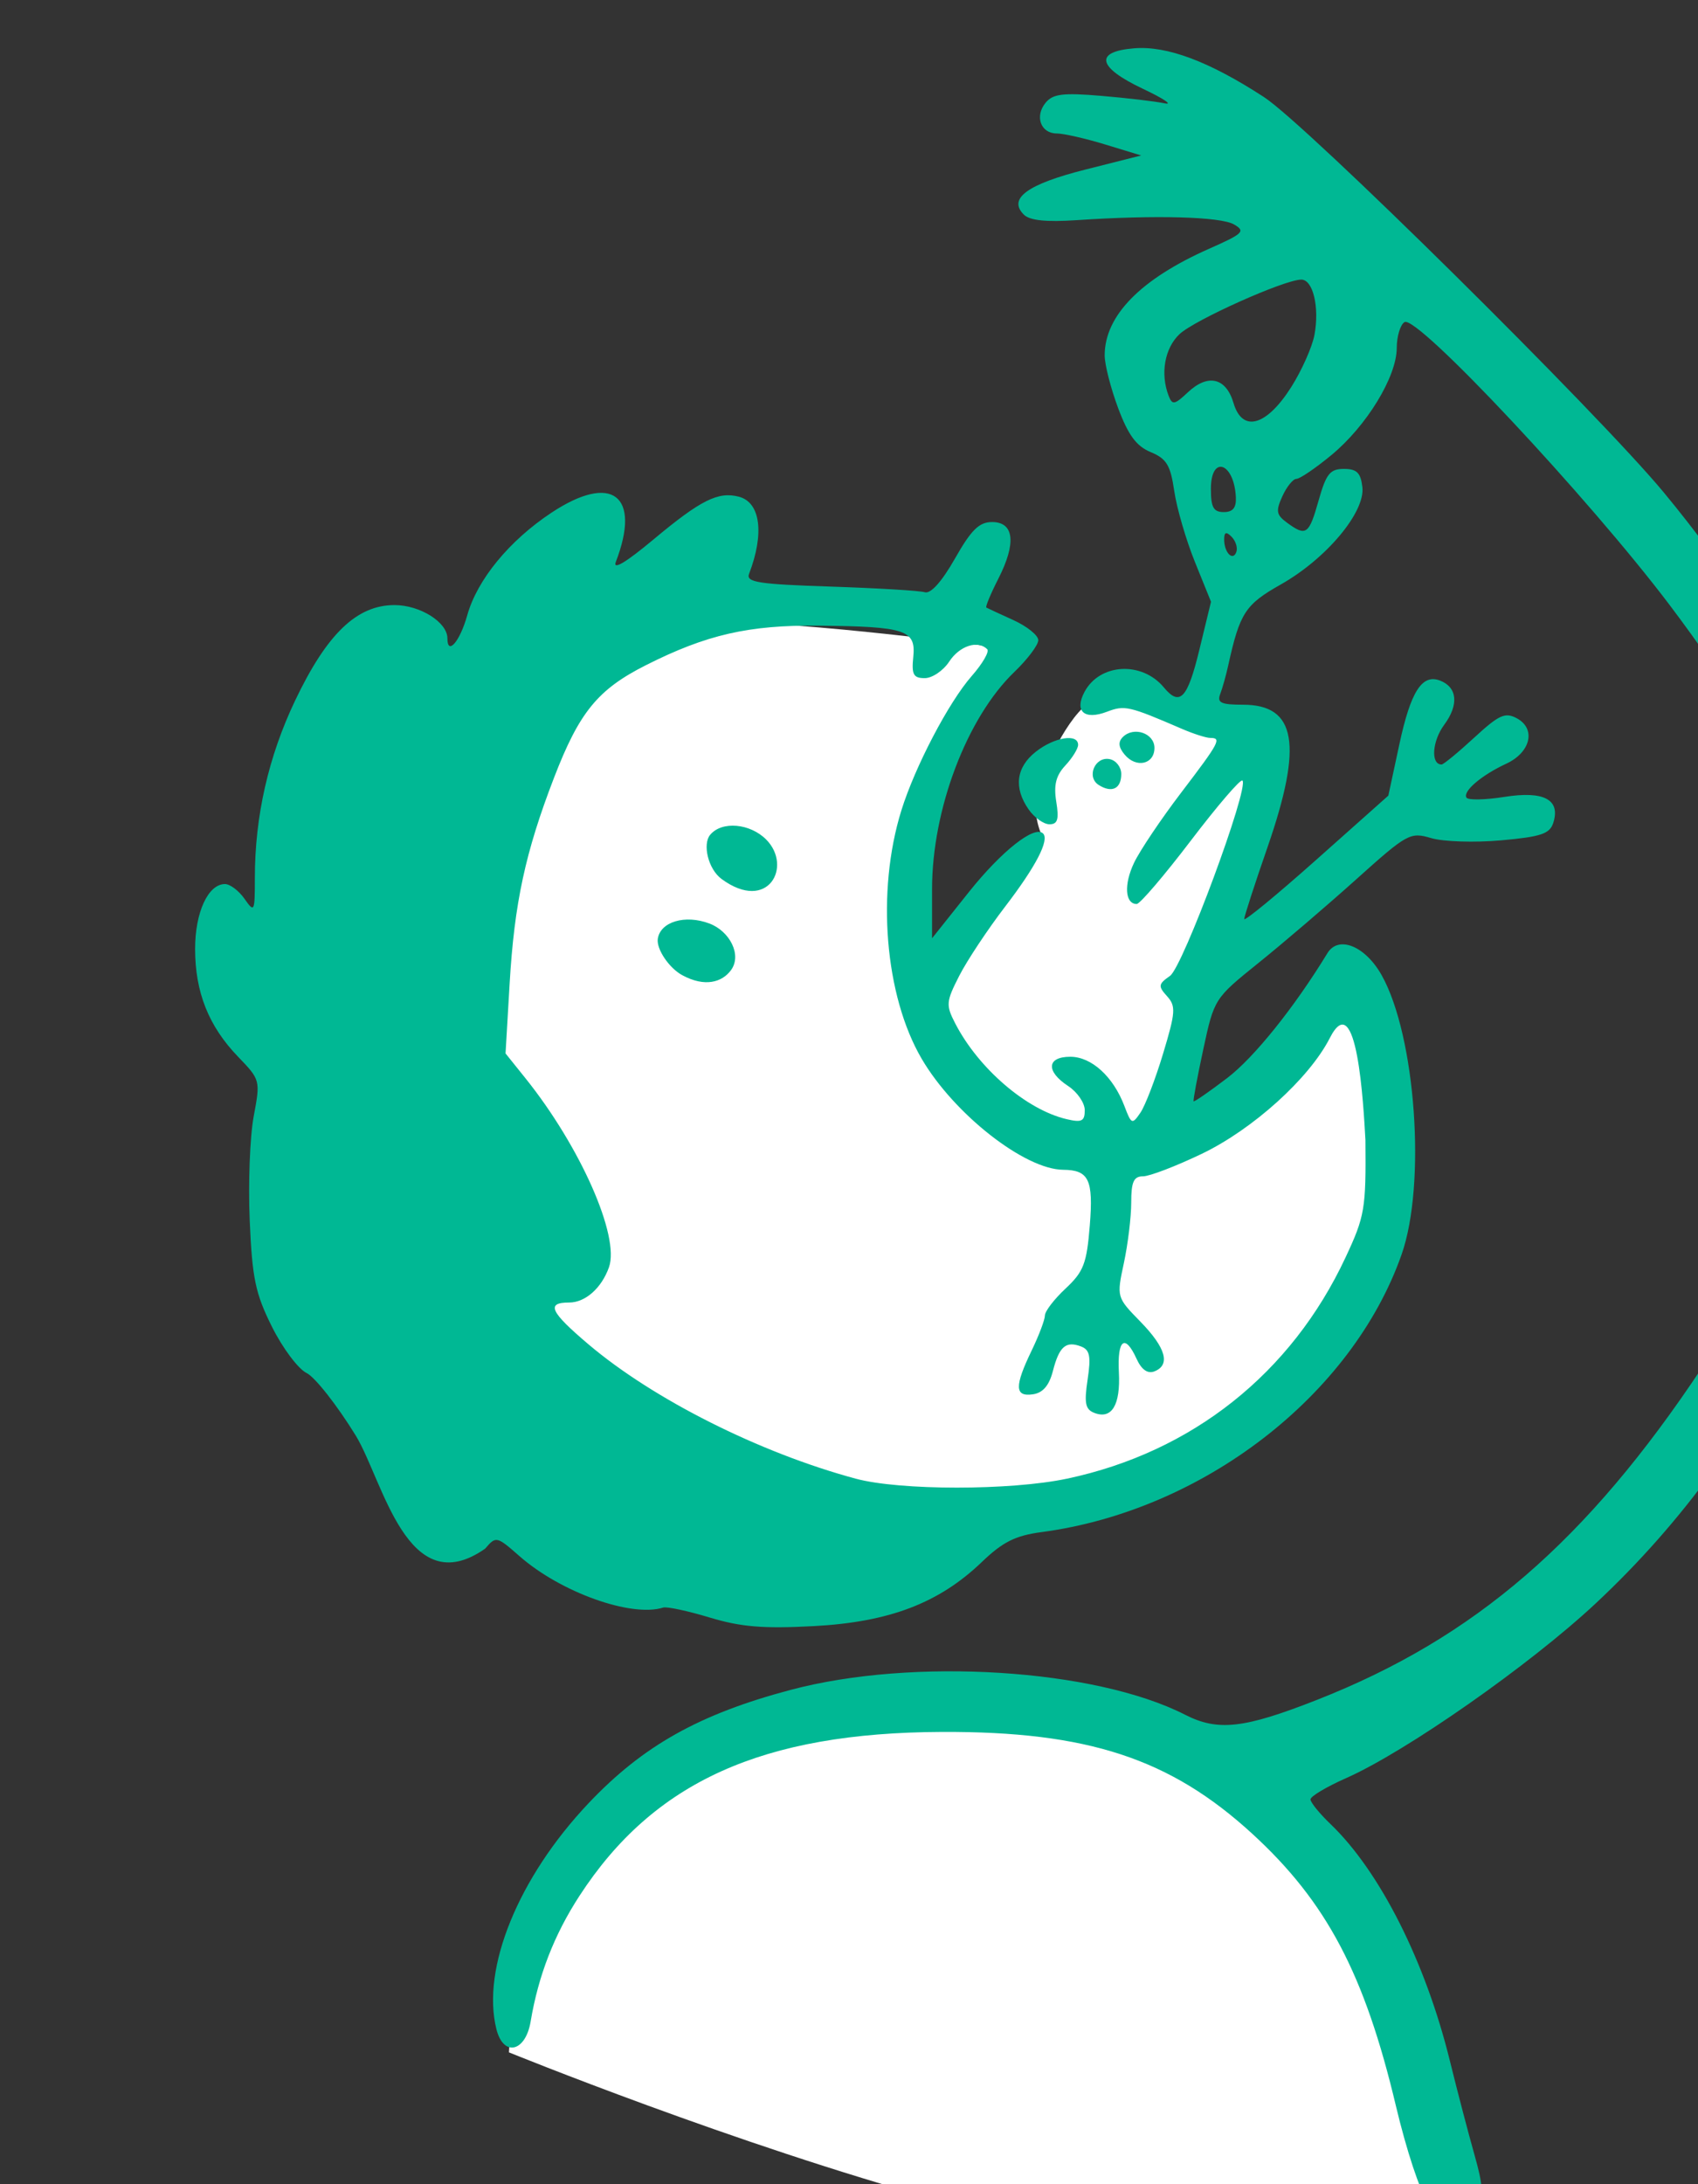 <?xml version="1.0" ?><svg height="205.37mm" viewBox="0 0 159.748 205.37" width="159.748mm" xmlns="http://www.w3.org/2000/svg">
    <rect x="0" y="0" width="159.748" height="205.37" fill="#333333" stroke="none"/>
    <path d="m 44233.367,11039.779 c -5.073,0.05 -9.441,0.314 -12.801,0.84 -26.885,4.208 -106.888,57.042 -87.925,156.162 18.962,99.119 51.817,150.549 131.433,167.848 0,0 67.538,-2.687 120.789,-19.285 53.25,-16.598 85.072,-83.81 88.319,-108.473 3.247,-24.663 -13.248,-67.674 -13.248,-67.674 0,0 -21.69,28.869 -40.133,45 -18.443,16.13 -43.899,22.674 -81.953,5.258 -12.628,-5.779 -20.842,-16.644 -26.137,-29.434 17.406,33.28 54.203,43.507 80.281,30.155 0,0 34.461,-109.701 35.932,-125.373 1.472,-15.672 -7.236,-17.218 -19.377,-16.887 -12.14,0.331 -25.751,-12.692 -34.826,-11.478 -9.075,1.214 -18.027,19.976 -21.951,30.019 -3.924,10.044 0.613,19.094 0.613,19.094 0,0 -12.277,15.767 -47.219,50.414 -3.19,-19.974 -2.023,-40.24 -0.307,-51.94 3.637,-24.779 34.03,-64.871 34.03,-64.871 0,0 -70.008,-9.756 -105.52,-9.375 z m 91.641,389.215 c -30.227,-0.398 -62.391,4.22 -91.293,13.656 -51.383,16.776 -68.184,60.038 -70.514,104.735 0,0 80.2,32.668 153.043,52.644 72.843,19.976 178.555,13.683 175.979,-4.748 -2.575,-18.43 -19.87,-64.45 -26.983,-86.633 -7.112,-22.183 -32.864,-54.743 -75.662,-69.531 -18.724,-6.47 -41.06,-9.813 -64.57,-10.123 z" fill="#FFFFFF" paint-order="markers stroke fill" transform="translate(72.439,-75.35) matrix(0.265,0,0,0.265,-11727.805,-2791.714)"/>
    <path d="m 44489.068,11599.576 c -2.314,-2.556 -7.25,-17.469 -10.969,-33.142 -11.123,-46.869 -24.626,-72.445 -51.003,-96.614 -29.166,-26.727 -58.462,-36.34 -110.153,-36.142 -63.773,0.245 -102.367,17.681 -128.692,58.145 -8.975,13.796 -14.62,28.309 -17.356,44.635 -1.816,10.833 -9.661,12.602 -12.138,2.736 -5.415,-21.577 7.761,-53.887 32.718,-80.23 19.355,-20.43 39.359,-31.629 71.871,-40.24 43.448,-11.508 107.977,-7.426 139.877,8.848 11.681,5.959 20.937,4.916 46.892,-5.288 55.964,-21.998 95.748,-56.323 136.696,-117.944 36.088,-54.302 47.039,-83.766 47.105,-126.74 0.07,-46.776 -17.029,-88.715 -58.634,-143.781 -28.788,-38.102 -89.748,-103.126 -94.138,-100.413 -1.509,0.933 -2.754,5.082 -2.764,9.219 -0.02,10.167 -10.713,27.666 -23.185,37.959 -5.632,4.65 -11.223,8.452 -12.425,8.452 -1.201,0 -3.446,2.769 -4.987,6.152 -2.406,5.279 -2.168,6.613 1.679,9.428 6.753,4.937 7.753,4.23 11.183,-7.918 2.676,-9.477 4.057,-11.197 8.977,-11.197 4.591,0 5.97,1.364 6.56,6.484 1.023,8.902 -12.848,25.428 -29,34.542 -12.617,7.121 -14.519,10.066 -18.666,28.877 -0.759,3.445 -2.028,7.953 -2.82,10.018 -1.172,3.053 0.341,3.755 8.105,3.755 18.949,0 21.359,14.092 8.664,50.675 -4.499,12.964 -8.202,24.374 -8.229,25.357 -0.02,0.982 11.473,-8.465 25.557,-20.993 l 25.604,-22.779 3.923,-18.253 c 4.02,-18.71 8.052,-25.021 14.423,-22.576 6.157,2.364 6.75,8.576 1.498,15.68 -4.305,5.823 -4.858,14.102 -0.943,14.102 0.688,0 5.889,-4.275 11.556,-9.5 8.82,-8.128 11.001,-9.125 15.138,-6.91 6.901,3.692 4.971,12.086 -3.702,16.111 -8.825,4.096 -15.542,9.817 -14.158,12.058 0.578,0.935 6.638,0.817 13.467,-0.262 14.02,-2.216 19.978,0.936 17.359,9.182 -1.244,3.925 -4.324,4.961 -18.508,6.233 -9.359,0.84 -20.522,0.488 -24.806,-0.781 -7.507,-2.224 -8.478,-1.69 -26.689,14.655 -10.397,9.329 -25.983,22.654 -34.638,29.614 -15.672,12.602 -15.753,12.728 -19.612,30.642 -2.132,9.893 -3.68,18.207 -3.442,18.475 0.241,0.267 5.601,-3.445 11.913,-8.25 9.567,-7.283 23.803,-25.009 35.594,-44.316 3.918,-6.415 13.435,-2.555 19.253,7.81 12.102,21.56 15.859,74.154 7.078,99.115 -17.614,50.073 -70.597,90.908 -127.803,98.503 -9.296,1.234 -13.776,3.473 -21.213,10.608 -15.208,14.59 -32.842,21.318 -59.639,22.753 -17.968,0.962 -25.884,0.309 -37,-3.049 -7.778,-2.35 -15.203,-3.939 -16.499,-3.529 -11.278,3.564 -36.377,-5.402 -50.956,-18.203 -8.162,-7.166 -8.382,-7.214 -12.243,-2.706 -27.651,19.375 -36.189,-23.977 -45.881,-40.033 -6.652,-10.81 -14.531,-20.837 -17.505,-22.283 -2.975,-1.444 -8.504,-8.819 -12.287,-16.389 -5.896,-11.796 -7.026,-17.186 -7.909,-37.714 -0.568,-13.171 0.07,-29.781 1.4,-36.913 2.414,-12.865 2.372,-13.025 -5.528,-21.213 -10.446,-10.826 -15.261,-22.907 -15.261,-38.29 0,-12.97 4.622,-22.992 10.606,-22.992 1.798,0 4.918,2.357 6.937,5.238 3.514,5.019 3.67,4.704 3.67,-7.467 0,-21.802 4.815,-42.999 14.278,-62.856 11.302,-23.715 21.917,-33.91 35.301,-33.91 9.072,0 18.774,6.09 18.774,11.784 0,6.304 4.433,1.174 7.044,-8.151 3.538,-12.636 14.901,-26.478 29.879,-36.4 21.475,-14.224 31.988,-6.207 22.873,17.446 -1.168,3.035 3.57,0.217 13.306,-7.911 16.819,-14.043 23.017,-17.149 30.38,-15.224 7.668,2.006 9.123,13.032 3.613,27.388 -1.14,2.972 3.318,3.666 28.864,4.503 16.617,0.544 31.707,1.447 33.537,2.009 2.095,0.642 6.045,-3.77 10.691,-11.944 5.804,-10.213 8.6,-12.963 13.175,-12.963 7.853,0 8.687,7.458 2.247,20.081 -2.759,5.412 -4.679,10.033 -4.264,10.269 0.414,0.237 4.731,2.238 9.592,4.448 4.862,2.208 8.839,5.417 8.839,7.128 0,1.711 -3.808,6.765 -8.462,11.234 -16.889,16.209 -29.25,48.791 -29.25,77.096 v 17.443 l 13.016,-16.338 c 11.631,-14.596 23.372,-23.87 26.395,-20.847 2.316,2.316 -2.546,11.695 -13.405,25.864 -6.224,8.121 -13.585,19.212 -16.359,24.648 -4.688,9.189 -4.787,10.375 -1.407,16.911 8.264,15.982 25.258,30.586 39.49,33.937 5.415,1.275 6.481,0.754 6.481,-3.178 0,-2.588 -2.652,-6.442 -5.892,-8.565 -7.985,-5.232 -7.605,-10.391 0.767,-10.391 7.513,0 15.245,7.041 19.202,17.483 2.475,6.532 2.759,6.649 5.69,2.357 1.697,-2.486 5.318,-11.917 8.045,-20.957 4.444,-14.734 4.589,-16.849 1.388,-20.386 -3.212,-3.55 -3.104,-4.275 1.071,-7.198 4.591,-3.216 28.182,-66.838 25.704,-69.318 -0.649,-0.647 -8.887,8.944 -18.307,21.315 -9.423,12.371 -18.072,22.494 -19.223,22.494 -4.151,0 -4.607,-6.898 -0.964,-14.574 2.044,-4.306 9.553,-15.493 16.688,-24.857 13.704,-17.987 14.508,-19.496 10.382,-19.496 -1.424,0 -5.932,-1.441 -10.018,-3.204 -18.897,-8.153 -20.341,-8.483 -26.658,-6.083 -8.041,3.059 -11.651,-0.159 -7.949,-7.072 5.414,-10.117 20.366,-10.948 28.155,-1.565 5.689,6.854 8.402,3.985 12.597,-13.31 l 4.144,-17.085 -5.721,-14.142 c -3.145,-7.778 -6.443,-19.098 -7.329,-25.152 -1.343,-9.191 -2.726,-11.471 -8.367,-13.808 -5.066,-2.099 -7.957,-6.002 -11.545,-15.596 -2.634,-7.039 -4.789,-15.461 -4.789,-18.719 0,-14.078 12.744,-27.085 37.09,-37.851 12.158,-5.378 13.009,-6.21 8.808,-8.634 -4.78,-2.756 -27.95,-3.383 -55.783,-1.511 -10.893,0.733 -16.715,0.123 -18.802,-1.949 -5.737,-5.709 1.186,-10.781 21.828,-15.996 l 19.824,-5.008 -12.802,-3.903 c -7.041,-2.147 -14.765,-3.902 -17.164,-3.902 -5.72,0 -7.928,-6.129 -3.938,-10.937 2.581,-3.11 6.178,-3.55 19.709,-2.411 9.104,0.767 19.203,1.957 22.443,2.644 3.242,0.686 -0.235,-1.649 -7.725,-5.19 -16.074,-7.6 -17.259,-13.161 -3.048,-14.324 11.703,-0.96 26.662,4.654 46.129,17.312 15.065,9.793 118.262,111.785 141.843,140.186 22.38,26.953 50.158,67.943 59.904,88.389 15.979,33.524 22.751,62.563 22.541,96.639 -0.239,38.583 -5.02,55.697 -28.458,101.846 -22.938,45.169 -47.349,78.758 -78.119,107.495 -23.376,21.831 -67.31,52.556 -88.628,61.986 -6.921,3.06 -12.583,6.44 -12.583,7.509 0,1.071 3.195,5.006 7.098,8.747 17.559,16.822 33.715,48.844 42.382,83.998 2.67,10.827 6.575,25.751 8.678,33.163 3.113,10.969 3.267,14.151 0.829,17.089 -4.157,5.01 -12.657,4.512 -17.677,-1.036 z m -127.731,-255.765 c 44.414,-9.412 79.612,-37.35 98.852,-78.464 6.866,-14.673 7.299,-17.224 7.078,-41.672 -0.692,-12.494 -2.997,-55.28 -12.694,-36.128 -7.336,14.298 -27.3,32.313 -45.442,41.009 -9.147,4.384 -18.516,7.969 -20.821,7.969 -3.311,0 -4.192,1.958 -4.192,9.312 0,5.122 -1.172,14.775 -2.604,21.451 -2.602,12.132 -2.598,12.144 5.892,20.84 9.06,9.277 10.752,15.381 4.89,17.632 -2.355,0.903 -4.533,-0.647 -6.272,-4.462 -4.121,-9.048 -6.894,-6.935 -6.286,4.789 0.599,11.605 -2.516,16.767 -8.689,14.398 -3.223,-1.235 -3.672,-3.427 -2.415,-11.807 1.243,-8.285 0.794,-10.576 -2.307,-11.766 -5.402,-2.072 -7.765,-0.02 -10.007,8.673 -1.336,5.188 -3.557,7.78 -7.108,8.298 -6.484,0.945 -6.594,-2.802 -0.449,-15.518 2.591,-5.367 4.713,-10.974 4.713,-12.461 0,-1.487 3.305,-5.791 7.345,-9.565 6.404,-5.983 7.504,-8.848 8.591,-22.398 1.305,-16.255 -0.329,-19.658 -9.48,-19.737 -13.656,-0.124 -38.704,-19.762 -50.189,-39.36 -13.138,-22.417 -16.172,-59.406 -7.227,-88.159 4.83,-15.526 16.785,-38.362 24.961,-47.675 3.87,-4.407 6.353,-8.696 5.517,-9.53 -3.318,-3.318 -9.82,-1.207 -13.477,4.375 -2.125,3.241 -6.039,5.892 -8.7,5.892 -4.03,0 -4.709,-1.257 -4.069,-7.55 0.967,-9.537 -2.706,-10.75 -33.572,-11.072 -24.858,-0.258 -39.842,3.17 -61.396,14.049 -17.033,8.595 -23.6,16.638 -32.561,39.874 -10.205,26.464 -14.102,44.518 -15.777,73.124 l -1.45,24.749 7.043,8.77 c 19.52,24.314 33.584,56.116 29.675,67.104 -2.63,7.399 -8.404,12.515 -14.128,12.515 -8.305,0 -6.791,3.277 6.849,14.831 23.034,19.516 60.725,38.456 94.85,47.668 15.714,4.241 55.041,4.241 75.056,0 z m -136.61,-178.655 c -4.68,-2.537 -9.208,-9.259 -8.69,-12.879 0.866,-6.055 9.675,-8.75 18.377,-5.441 7.162,2.724 11.606,11.166 7.582,16.579 -3.168,4.262 -9.258,6.083 -17.269,1.741 z m 14.006,-34.101 c -4.887,-3.573 -6.828,-12.426 -4.12,-15.689 4.204,-5.066 14.224,-4.038 19.879,1.617 9.5,9.5 0.736,26.129 -15.759,14.072 z m 181.006,-121.483 c -1.925,-1.925 -2.623,-1.661 -2.623,0.992 0,4.685 3.169,7.854 4.341,4.342 0.497,-1.492 -0.276,-3.891 -1.718,-5.334 z m 1.527,-14.053 c -0.629,-12.343 -8.863,-15.079 -8.863,-2.947 0,6.59 0.917,8.25 4.566,8.25 3.245,0 4.49,-1.534 4.297,-5.303 z m 19.649,-39.042 c 3.732,-5.885 7.446,-14.218 8.252,-18.517 1.837,-9.797 -0.5,-19.635 -4.665,-19.635 -5.924,0 -37.843,14.287 -43.233,19.35 -5.273,4.955 -6.885,14.017 -3.887,21.834 1.31,3.412 2.1,3.274 6.861,-1.198 7.124,-6.693 13.537,-5.182 16.194,3.816 3.126,10.582 11.68,8.222 20.478,-5.65 z m -93.197,149.89 c -5.392,-7.697 -4.488,-14.989 2.54,-20.517 6.582,-5.178 15.003,-6.541 15.003,-2.43 0,1.35 -2.036,4.642 -4.527,7.315 -3.344,3.59 -4.186,6.947 -3.226,12.864 1.016,6.265 0.491,8.008 -2.411,8.008 -2.04,0 -5.362,-2.359 -7.379,-5.24 z m 24.86,-8.705 c -4.456,-2.817 -1.349,-10.185 3.872,-9.18 2.273,0.439 4.133,2.815 4.133,5.283 0,5.229 -3.334,6.853 -8.005,3.897 z m 9.184,-10.804 c -2.169,-2.613 -2.357,-4.481 -0.622,-6.214 3.875,-3.877 11.227,-1.35 11.227,3.856 0,5.856 -6.502,7.302 -10.605,2.358 z" fill="#00B894" transform="translate(72.439,-75.35) matrix(0.265,0,0,0.265,-11727.805,-2791.714)"/>
</svg>